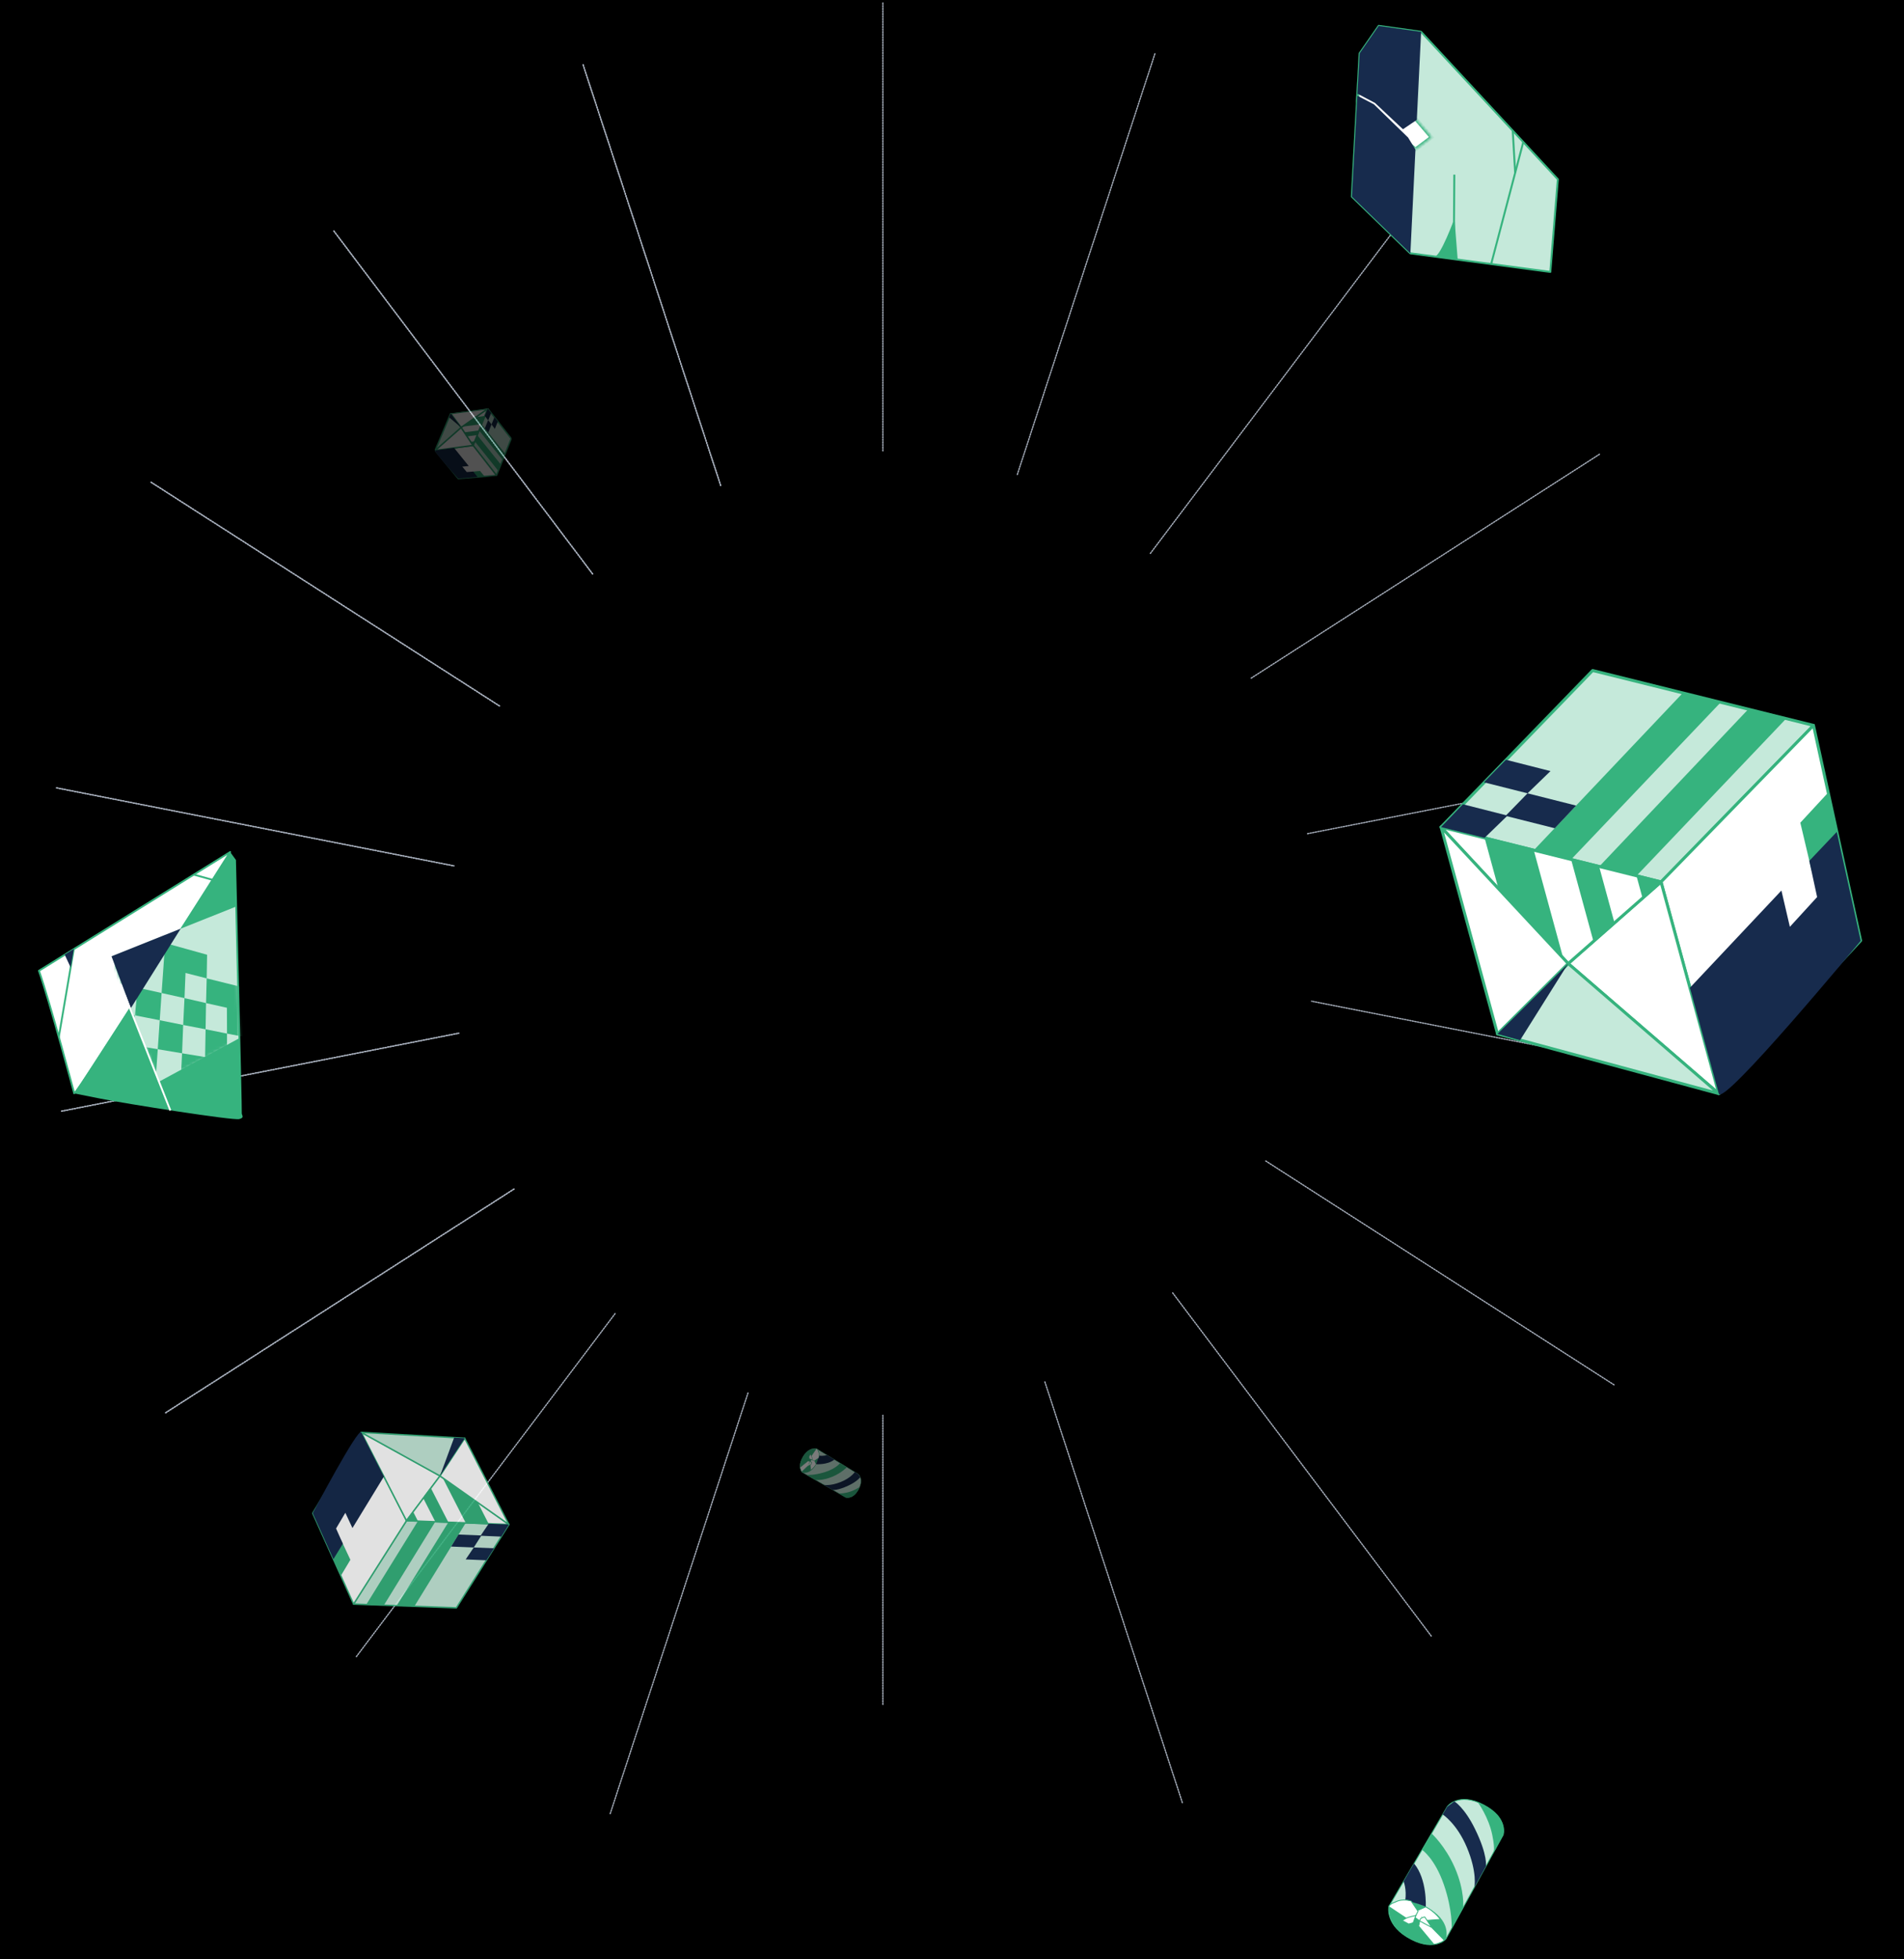 <svg width="631" height="649" viewBox="0 0 631 649" fill="none" xmlns="http://www.w3.org/2000/svg">
<rect width="631" height="649" fill="#currentColor"/>
<path d="M54.9 467.979L170.681 393.662" stroke="#A5ADBA" stroke-width="0.426" stroke-miterlimit="10" stroke-linecap="round" stroke-dasharray="0.43 0.43"/>
<path d="M20.396 368.078L152.06 342.25" stroke="#A5ADBA" stroke-width="0.426" stroke-miterlimit="10" stroke-linecap="round" stroke-dasharray="0.43 0.43"/>
<path d="M18.753 260.988L150.417 286.817" stroke="#A5ADBA" stroke-width="0.426" stroke-miterlimit="10" stroke-linecap="round" stroke-dasharray="0.43 0.43"/>
<path d="M50.08 159.747L165.861 234.064" stroke="#A5ADBA" stroke-width="0.426" stroke-miterlimit="10" stroke-linecap="round" stroke-dasharray="0.43 0.43"/>
<path d="M110.654 76.536L196.641 190.448" stroke="#A5ADBA" stroke-width="0.426" stroke-miterlimit="10" stroke-linecap="round" stroke-dasharray="0.43 0.43"/>
<path d="M193.246 21.468L238.923 161.087" stroke="#A5ADBA" stroke-width="0.426" stroke-miterlimit="10" stroke-linecap="round" stroke-dasharray="0.43 0.43"/>
<path d="M292.596 1V149.634" stroke="#A5ADBA" stroke-width="0.426" stroke-miterlimit="10" stroke-linecap="round" stroke-dasharray="0.43 0.43"/>
<path d="M382.746 17.812L337.069 157.431" stroke="#A5ADBA" stroke-width="0.426" stroke-miterlimit="10" stroke-linecap="round" stroke-dasharray="0.43 0.43"/>
<path d="M466.98 69.712L381.102 183.502" stroke="#A5ADBA" stroke-width="0.426" stroke-miterlimit="10" stroke-linecap="round" stroke-dasharray="0.43 0.43"/>
<path d="M530.073 150.486L414.402 224.803" stroke="#A5ADBA" stroke-width="0.426" stroke-miterlimit="10" stroke-linecap="round" stroke-dasharray="0.43 0.43"/>
<path d="M564.578 250.511L433.023 276.217" stroke="#A5ADBA" stroke-width="0.426" stroke-miterlimit="10" stroke-linecap="round" stroke-dasharray="0.43 0.43"/>
<path d="M566.33 357.479L434.667 331.65" stroke="#A5ADBA" stroke-width="0.426" stroke-miterlimit="10" stroke-linecap="round" stroke-dasharray="0.43 0.43"/>
<path d="M534.894 458.72L419.222 384.403" stroke="#A5ADBA" stroke-width="0.426" stroke-miterlimit="10" stroke-linecap="round" stroke-dasharray="0.43 0.43"/>
<path d="M474.32 541.932L388.442 428.02" stroke="#A5ADBA" stroke-width="0.426" stroke-miterlimit="10" stroke-linecap="round" stroke-dasharray="0.43 0.43"/>
<path d="M391.837 597.122L346.16 457.381" stroke="#A5ADBA" stroke-width="0.426" stroke-miterlimit="10" stroke-linecap="round" stroke-dasharray="0.43 0.43"/>
<path d="M292.596 564.592L292.596 468.832" stroke="#A5ADBA" stroke-width="0.426" stroke-miterlimit="10" stroke-linecap="round" stroke-dasharray="0.43 0.43"/>
<path d="M202.228 600.775L248.015 461.034" stroke="#A5ADBA" stroke-width="0.426" stroke-miterlimit="10" stroke-linecap="round" stroke-dasharray="0.43 0.43"/>
<path d="M118.103 548.753L203.981 434.963" stroke="#A5ADBA" stroke-width="0.426" stroke-miterlimit="10" stroke-linecap="round" stroke-dasharray="0.43 0.43"/>
<path d="M54.9 467.979L170.681 393.662" stroke="#A5ADBA" stroke-width="0.426" stroke-miterlimit="10" stroke-linecap="round" stroke-dasharray="0.43 0.43"/>
<path d="M20.396 368.078L152.06 342.25" stroke="#A5ADBA" stroke-width="0.426" stroke-miterlimit="10" stroke-linecap="round" stroke-dasharray="0.43 0.43"/>
<path d="M18.753 260.988L150.417 286.817" stroke="#A5ADBA" stroke-width="0.426" stroke-miterlimit="10" stroke-linecap="round" stroke-dasharray="0.43 0.43"/>
<path d="M50.08 159.747L165.861 234.064" stroke="#A5ADBA" stroke-width="0.426" stroke-miterlimit="10" stroke-linecap="round" stroke-dasharray="0.43 0.43"/>
<path d="M110.654 76.536L196.641 190.448" stroke="#A5ADBA" stroke-width="0.426" stroke-miterlimit="10" stroke-linecap="round" stroke-dasharray="0.43 0.43"/>
<path d="M193.246 21.468L238.923 161.087" stroke="#A5ADBA" stroke-width="0.426" stroke-miterlimit="10" stroke-linecap="round" stroke-dasharray="0.43 0.43"/>
<g clip-path="url(#clip0_1_468)">
<path d="M477.576 273.972L527.813 222.109L601.009 240.287L550.479 292.135L477.576 273.972Z" fill="#C5E9DA" stroke="#36B37E" stroke-width="0.977" stroke-miterlimit="10" stroke-linejoin="round"/>
<path d="M550.48 292.136L601.01 240.288L616.618 311.568L569.617 362.26L550.48 292.136Z" fill="white" stroke="#36B37E" stroke-width="0.977" stroke-miterlimit="10" stroke-linejoin="round"/>
<path d="M550.479 292.138L519.706 319.18L569.616 362.262L550.479 292.138Z" fill="white" stroke="#36B37E" stroke-width="0.977" stroke-miterlimit="10" stroke-linejoin="round"/>
<path d="M519.706 319.179L477.577 273.974L550.48 292.136L519.706 319.179Z" fill="white" stroke="#36B37E" stroke-width="0.977" stroke-miterlimit="10" stroke-linejoin="round"/>
<path d="M569.617 362.261L496.275 342.488L519.706 319.179L569.617 362.261Z" fill="#C5E9DA" stroke="#36B37E" stroke-width="0.977" stroke-miterlimit="10" stroke-linejoin="round"/>
<path d="M477.577 273.974L496.274 342.488L519.706 319.179L477.577 273.974Z" fill="white" stroke="#36B37E" stroke-width="0.977" stroke-miterlimit="10" stroke-linejoin="round"/>
<path d="M535.048 305.669L544.366 297.552L535.048 305.669Z" fill="#644DF2"/>
<path d="M542.339 290.128L544.365 297.552L550.48 292.135L542.339 290.128Z" fill="#36B37E"/>
<path d="M542.34 290.129L591.943 238.054L579.37 234.949L529.971 287.065L542.34 290.129Z" fill="#36B37E"/>
<path d="M520.677 284.701L570.279 232.626L557.707 229.522L508.308 281.637L520.677 284.701Z" fill="#36B37E"/>
<path d="M520.676 284.699L528.194 312.248L535.048 305.668L529.971 287.064L520.676 284.699Z" fill="#36B37E"/>
<path d="M508.307 281.637L518.071 317.415L496.592 294.349L492.003 277.533L508.307 281.637Z" fill="#36B37E"/>
<path d="M492.003 277.533L499.605 270.173L484.837 266.418L477.577 273.974L492.003 277.533Z" fill="#172B4D"/>
<path d="M515.259 274.357L522.34 266.851L506.239 262.788L498.954 270.254L515.259 274.357Z" fill="#172B4D"/>
<path d="M506.239 262.788L513.841 255.428L499.073 251.673L491.789 259.139L506.239 262.788Z" fill="#172B4D"/>
<path d="M517.747 321.156L519.706 319.179L503.764 344.577L496.275 342.488L517.747 321.156Z" fill="#172B4D"/>
<path d="M605.917 262.495L596.64 272.523L600.399 288.411L609.432 278.546L605.917 262.495Z" fill="#36B37E"/>
<path d="M599.611 285.167L602.207 297.145L593.174 307.01L590.375 294.992L560.049 327.198C560.049 327.198 568.348 357.609 569.617 362.26C570.887 366.911 616.643 311.657 616.643 311.657L608.717 275.57L599.611 285.167Z" fill="#172B4D"/>
</g>
<g opacity="0.88">
<g clip-path="url(#clip1_1_468)">
<path d="M168.651 504.991L151.246 532.596L117.181 531.352L134.718 503.726L168.651 504.991Z" fill="#C5E9DA" stroke="#36B37E" stroke-width="0.474" stroke-miterlimit="10" stroke-linejoin="round"/>
<path d="M134.717 503.725L117.18 531.351L103.658 501.271L119.741 474.484L134.717 503.725Z" fill="white" stroke="#36B37E" stroke-width="0.474" stroke-miterlimit="10" stroke-linejoin="round"/>
<path d="M134.717 503.726L145.818 488.907L119.741 474.485L134.717 503.726Z" fill="white" stroke="#36B37E" stroke-width="0.474" stroke-miterlimit="10" stroke-linejoin="round"/>
<path d="M145.818 488.906L168.651 504.99L134.717 503.726L145.818 488.906Z" fill="white" stroke="#36B37E" stroke-width="0.474" stroke-miterlimit="10" stroke-linejoin="round"/>
<path d="M119.741 474.484L154.018 476.42L145.818 488.906L119.741 474.484Z" fill="#C5E9DA" stroke="#36B37E" stroke-width="0.474" stroke-miterlimit="10" stroke-linejoin="round"/>
<path d="M168.651 504.99L154.019 476.42L145.818 488.906L168.651 504.99Z" fill="white" stroke="#36B37E" stroke-width="0.474" stroke-miterlimit="10" stroke-linejoin="round"/>
<path d="M140.286 496.305L136.918 500.761L140.286 496.305Z" fill="#644DF2"/>
<path d="M138.504 503.857L136.918 500.762L134.717 503.725L138.504 503.857Z" fill="#36B37E"/>
<path d="M138.504 503.857L121.398 531.497L127.247 531.703L144.259 504.064L138.504 503.857Z" fill="#36B37E"/>
<path d="M148.59 504.248L131.485 531.888L137.334 532.094L154.346 504.455L148.59 504.248Z" fill="#36B37E"/>
<path d="M148.59 504.248L142.707 492.76L140.286 496.307L144.259 504.065L148.59 504.248Z" fill="#36B37E"/>
<path d="M154.346 504.454L146.705 489.535L158.348 497.743L161.939 504.755L154.346 504.454Z" fill="#36B37E"/>
<path d="M161.939 504.755L159.26 508.717L166.141 509.006L168.651 504.99L161.939 504.755Z" fill="#172B4D"/>
<path d="M151.947 508.32L149.512 512.298L157.011 512.6L159.54 508.621L151.947 508.32Z" fill="#172B4D"/>
<path d="M157.011 512.599L154.332 516.56L161.213 516.85L163.742 512.871L157.011 512.599Z" fill="#172B4D"/>
<path d="M146.501 487.85L145.818 488.906L150.511 476.192L154.018 476.42L146.501 487.85Z" fill="#172B4D"/>
<path d="M112.948 521.985L116.12 516.688L112.982 510.009L109.902 515.211L112.948 521.985Z" fill="#36B37E"/>
<path d="M113.632 511.37L111.372 506.313L114.451 501.11L116.806 506.166L127.229 489.105C127.229 489.105 120.734 476.424 119.741 474.484C118.748 472.545 103.639 501.234 103.639 501.234L110.496 516.46L113.632 511.37Z" fill="#172B4D"/>
</g>
</g>
<g opacity="0.32">
<g clip-path="url(#clip2_1_468)">
<path d="M161.642 135.369L169.422 145.28L164.55 157.505L156.78 147.544L161.642 135.369Z" fill="#C5E9DA" stroke="#36B37E" stroke-width="0.474" stroke-miterlimit="10" stroke-linejoin="round"/>
<path d="M156.78 147.542L164.55 157.503L151.858 158.518L144.204 149.194L156.78 147.542Z" fill="white" stroke="#36B37E" stroke-width="0.474" stroke-miterlimit="10" stroke-linejoin="round"/>
<path d="M156.78 147.543L152.831 141.584L144.204 149.195L156.78 147.543Z" fill="white" stroke="#36B37E" stroke-width="0.474" stroke-miterlimit="10" stroke-linejoin="round"/>
<path d="M152.831 141.584L161.641 135.368L156.779 147.543L152.831 141.584Z" fill="white" stroke="#36B37E" stroke-width="0.474" stroke-miterlimit="10" stroke-linejoin="round"/>
<path d="M144.203 149.195L149.354 136.982L152.831 141.584L144.203 149.195Z" fill="#C5E9DA" stroke="#36B37E" stroke-width="0.474" stroke-miterlimit="10" stroke-linejoin="round"/>
<path d="M161.641 135.368L149.354 136.982L152.831 141.584L161.641 135.368Z" fill="white" stroke="#36B37E" stroke-width="0.474" stroke-miterlimit="10" stroke-linejoin="round"/>
<path d="M154.804 144.556L155.987 146.358L154.804 144.556Z" fill="#644DF2"/>
<path d="M157.318 146.184L155.987 146.358L156.779 147.544L157.318 146.184Z" fill="#36B37E"/>
<path d="M157.318 146.185L165.15 155.991L165.984 153.89L158.14 144.119L157.318 146.185Z" fill="#36B37E"/>
<path d="M158.769 142.566L166.6 152.373L167.434 150.272L159.591 140.5L158.769 142.566Z" fill="#36B37E"/>
<path d="M158.769 142.566L153.829 143.215L154.804 144.556L158.141 144.118L158.769 142.566Z" fill="#36B37E"/>
<path d="M159.591 140.5L153.174 141.343L157.67 138.174L160.685 137.778L159.591 140.5Z" fill="#36B37E"/>
<path d="M160.686 137.778L161.778 139.267L162.776 136.802L161.642 135.368L160.686 137.778Z" fill="#172B4D"/>
<path d="M160.685 141.874L161.816 143.276L162.898 140.588L161.78 139.152L160.685 141.874Z" fill="#172B4D"/>
<path d="M162.898 140.588L163.991 142.076L164.989 139.612L163.87 138.176L162.898 140.588Z" fill="#172B4D"/>
<path d="M152.535 141.199L152.831 141.584L148.816 138.228L149.354 136.982L152.535 141.199Z" fill="#172B4D"/>
<path d="M160.594 157.828L159.079 155.987L156.244 156.262L157.736 158.057L160.594 157.828Z" fill="#36B37E"/>
<path d="M156.824 156.202L154.691 156.368L153.199 154.573L155.343 154.373L150.491 148.369C150.491 148.369 145.038 149.086 144.203 149.195C143.369 149.305 151.841 158.521 151.841 158.521L158.268 158.003L156.824 156.202Z" fill="#172B4D"/>
</g>
</g>
<g clip-path="url(#clip3_1_468)">
<path d="M12.911 321.566L76.284 282.239C76.284 282.239 25.457 362.542 24.605 362.196C24.605 362.196 16.702 332.44 12.911 321.566Z" fill="white" stroke="#36B37E" stroke-width="0.613" stroke-miterlimit="10" stroke-linejoin="round"/>
<path d="M76.285 282.239L78.195 284.869C78.195 284.869 80.255 367.79 80.126 368.598C79.996 369.406 81.267 370.187 79.272 370.701C77.276 371.214 41.932 365.66 33.24 363.916C24.605 362.195 24.605 362.195 24.605 362.195L76.285 282.239Z" fill="#36B37E"/>
<path d="M36.968 316.775L52.483 358.428L79.039 344.061L77.975 300.402L36.968 316.775Z" fill="#C5E9DA"/>
<mask id="mask0_1_468" style="mask-type:alpha" maskUnits="userSpaceOnUse" x="37" y="300" width="43" height="59">
<path d="M37.172 317.075L52.687 358.727L79.244 344.361L78.18 300.702L37.172 317.075Z" fill="#C5E9DA"/>
</mask>
<g mask="url(#mask0_1_468)">
<path d="M75.235 342.379L68.136 340.951L67.972 350.152L60.337 348.904L59.851 358.901L67.772 359.934L75.306 360.943L82.453 361.927L82.162 352.541L75.221 351.376L75.235 342.379Z" fill="#36B37E"/>
<path d="M60.707 339.522L68.136 340.951L68.285 332.274L61.142 330.629L60.707 339.522Z" fill="#36B37E"/>
<path d="M52.937 337.954L52.282 347.552L60.338 348.905L60.707 339.522L52.937 337.954Z" fill="#36B37E"/>
<path d="M52.937 337.955L53.555 328.938L45.603 327.164L44.723 336.339L52.937 337.955Z" fill="#36B37E"/>
<path d="M44.723 336.339L36.145 334.642L34.861 344.645L33.494 355.344L42.78 356.601L51.566 357.787L52.282 347.552L43.782 346.151L44.723 336.339Z" fill="#36B37E"/>
<path d="M94.621 346.152L94.05 338.108L88.055 336.732L81.754 335.297L81.546 327.335L75.177 325.741L68.5 324.088L68.285 332.275L75.201 333.827L75.235 342.38L81.993 343.669L82.162 352.542L88.796 353.648L88.421 344.957L94.621 346.152Z" fill="#36B37E"/>
<path d="M87.363 321.489L81.347 319.839L81.546 327.334L87.722 328.916L87.363 321.489Z" fill="#36B37E"/>
<path d="M61.483 322.295L68.5 324.086L68.633 316.263L61.856 314.37L54.714 312.395L54.158 320.444L53.555 328.937L61.142 330.629L61.483 322.295Z" fill="#36B37E"/>
<path d="M46.47 318.514L38.441 316.444L37.311 325.253L45.603 327.165L46.47 318.514Z" fill="#36B37E"/>
<path d="M28.519 323.268L27.009 332.849L36.145 334.641L37.312 325.251L28.519 323.268Z" fill="#36B37E"/>
</g>
<path d="M36.967 316.776L59.885 307.617L43.367 333.939L36.967 316.776Z" fill="#172B4D"/>
<path d="M24.453 314.339L19.489 343.502" stroke="#36B37E" stroke-width="0.613" stroke-miterlimit="10" stroke-linejoin="round"/>
<path d="M23.418 320.473L21.436 316.225L24.453 314.34L23.418 320.473Z" fill="#172B4D"/>
<path d="M64.241 289.726L70.37 291.422" stroke="#36B37E" stroke-width="0.613" stroke-miterlimit="10" stroke-linejoin="round"/>
<path d="M41.351 329.61L56.463 367.856" stroke="white" stroke-width="0.613" stroke-miterlimit="10" stroke-linejoin="round"/>
</g>
<g clip-path="url(#clip4_1_468)">
<path d="M513.785 90.069L467.387 83.913L448.013 65.119L450.585 17.65L456.886 8.569L470.943 10.535L516.276 59.382L513.785 90.069Z" fill="#C5E9DA" stroke="#36B37E" stroke-width="0.646" stroke-miterlimit="10" stroke-linejoin="round"/>
<path d="M483.09 85.998L482.018 72.351C482.018 72.351 477.331 85.227 475.381 84.976C473.378 84.687 483.09 85.998 483.09 85.998Z" fill="#36B37E"/>
<path d="M494.18 87.478L504.813 47.098" stroke="#36B37E" stroke-width="0.646" stroke-miterlimit="10"/>
<path d="M502.133 57.198L501.335 43.269" stroke="#36B37E" stroke-width="0.646" stroke-miterlimit="10"/>
<mask id="path-102-inside-1_1_468" fill="white">
<path d="M469.091 49.54L474.492 45.498L469.544 39.704L450.074 27.058L449.698 33.721L469.091 49.54Z"/>
</mask>
<path d="M469.091 49.54L474.492 45.498L469.544 39.704L450.074 27.058L449.698 33.721L469.091 49.54Z" fill="white" stroke="#36B37E" stroke-width="1.293" mask="url(#path-102-inside-1_1_468)"/>
<path d="M481.83 78.916L481.972 57.85" stroke="#36B37E" stroke-width="0.646" stroke-miterlimit="10"/>
<path d="M449.832 31.375L450.016 31.109L455.662 34.083L464.949 42.81L469.544 39.704L470.966 10.557L456.909 8.591L450.607 17.672L449.832 31.375Z" fill="#172B4D"/>
<path d="M455.331 34.561L449.844 31.697L448.036 65.14L467.41 83.935L469.091 49.539L466.655 45.566L455.331 34.561Z" fill="#172B4D"/>
</g>
<g opacity="0.48" clip-path="url(#clip5_1_468)">
<path d="M270.568 479.859L284.387 488.288C284.387 488.288 286.433 489.9 284.509 493.372C282.585 496.843 280.254 496.001 280.254 496.001L265.902 487.741C265.902 487.741 264.201 486.175 265.907 482.963C267.88 479.228 270.568 479.859 270.568 479.859Z" fill="#C5E9DA" stroke="#36B37E" stroke-width="0.122" stroke-miterlimit="10"/>
<path d="M270.567 479.859C270.567 479.859 272.526 481.06 270.436 485.013C268.473 488.716 265.902 487.742 265.902 487.742C265.902 487.742 264.25 486.037 265.907 482.964C267.564 479.891 269.552 479.836 270.567 479.859Z" fill="#36B37E"/>
<path d="M283.29 487.614C283.29 487.614 282.012 489.56 278.648 490.904C275.08 492.332 273.047 491.854 273.047 491.854L275.93 493.519C275.93 493.519 277.443 493.838 281.173 492.098C284.218 490.679 285.087 489.28 285.087 489.28L284.37 488.284L283.29 487.614Z" fill="#172B4D"/>
<path d="M278.391 484.67C278.391 484.67 277.153 486.412 273.494 487.599C269.834 488.786 267.322 488.573 267.322 488.573L270.205 490.238C270.205 490.238 272.54 490.534 275.838 489.171C278.895 487.9 280.64 486.045 280.64 486.045L278.872 484.961L278.391 484.67Z" fill="#36B37E"/>
<path d="M270.437 485.014C270.437 485.014 274.272 485.303 276.526 483.487L274.053 481.985C274.053 481.985 272.925 482.413 271.383 482.166C271.383 482.166 270.976 483.95 270.437 485.014Z" fill="#172B4D"/>
<path d="M268.972 483.498L268.485 484.129L268.648 487.018C268.648 487.018 269.767 486.247 270.436 485.014L269.843 483.588L268.972 483.498Z" fill="white" stroke="#36B37E" stroke-width="0.122" stroke-miterlimit="10"/>
<path d="M271.166 480.742C271.166 480.742 271.001 480.04 270.562 479.85L268.241 483.208C268.241 483.208 269.048 483.485 269.249 483.597C269.456 483.719 269.835 483.927 269.835 483.927L271.259 483.001C271.265 483.012 271.753 481.879 271.166 480.742Z" fill="white" stroke="#36B37E" stroke-width="0.122" stroke-miterlimit="10"/>
<path d="M284.895 492.56C284.895 492.56 282.823 494.026 280.295 494.49C277.946 494.925 277.729 494.558 277.729 494.558L280.254 496.002C280.254 496.002 281.332 496.367 282.683 495.537C284.034 494.707 284.895 492.56 284.895 492.56Z" fill="#36B37E"/>
<path d="M269.255 483.606C269.255 483.606 269.074 482.522 268.857 482.155C268.64 481.787 268.591 481.675 268.591 481.675L268.078 482.585L268.246 483.216L269.255 483.606Z" fill="white" stroke="#36B37E" stroke-width="0.122" stroke-miterlimit="10"/>
<path d="M268.475 484.135L267.759 483.973L265.193 486.031C265.193 486.031 265.127 486.291 265.496 487.159L265.724 487.52L268.762 484.63C268.752 484.636 268.838 484.212 268.475 484.135Z" fill="white" stroke="#36B37E" stroke-width="0.122" stroke-miterlimit="10"/>
<path d="M268.475 484.135C268.475 484.135 267.524 485.816 267.561 485.782C267.598 485.748 269.022 484.849 269.022 484.849C269.022 484.849 268.971 484.126 268.475 484.135Z" fill="white" stroke="#36B37E" stroke-width="0.122" stroke-miterlimit="10"/>
</g>
<g clip-path="url(#clip6_1_468)">
<path d="M460.278 631.563L479.658 598.41C479.658 598.41 483.39 593.485 491.711 597.894C500.031 602.303 498.138 607.869 498.138 607.869L479.183 642.279C479.183 642.279 475.544 646.383 467.85 642.48C458.901 637.966 460.278 631.563 460.278 631.563Z" fill="#C5E9DA" stroke="#36B37E" stroke-width="0.289" stroke-miterlimit="10"/>
<path d="M460.279 631.563C460.279 631.563 463.04 626.865 472.51 631.645C481.379 636.138 479.183 642.279 479.183 642.279C479.183 642.279 475.214 646.273 467.85 642.48C460.486 638.687 460.268 633.973 460.279 631.563Z" fill="#36B37E"/>
<path d="M478.107 601.041C478.107 601.041 482.777 603.986 486.115 611.906C489.663 620.306 488.619 625.148 488.619 625.148L492.44 618.235C492.44 618.235 493.13 614.632 488.835 605.863C485.336 598.704 481.978 596.703 481.978 596.703L479.648 598.449L478.107 601.041Z" fill="#172B4D"/>
<path d="M471.339 612.794C471.339 612.794 475.526 615.651 478.504 624.279C481.483 632.907 481.09 638.875 481.09 638.875L484.91 631.963C484.91 631.963 485.509 626.41 482.129 618.648C478.978 611.454 474.499 607.398 474.499 607.398L472.008 611.64L471.339 612.794Z" fill="#36B37E"/>
<path d="M472.509 631.646C472.509 631.646 473.025 622.536 468.616 617.27L465.164 623.202C465.164 623.202 466.23 625.858 465.712 629.528C465.712 629.528 469.962 630.413 472.509 631.646Z" fill="#172B4D"/>
<path d="M468.979 635.186L470.497 636.312L477.343 635.798C477.343 635.798 475.464 633.178 472.509 631.646L469.153 633.116L468.979 635.186Z" fill="white" stroke="#36B37E" stroke-width="0.289" stroke-miterlimit="10"/>
<path d="M462.341 630.105C462.341 630.105 460.683 630.528 460.253 631.577L468.32 636.934C468.32 636.934 468.942 635.006 469.198 634.524C469.48 634.028 469.956 633.119 469.956 633.119L467.696 629.783C467.721 629.769 465.013 628.662 462.341 630.105Z" fill="white" stroke="#36B37E" stroke-width="0.289" stroke-miterlimit="10"/>
<path d="M489.767 597.014C489.767 597.014 493.335 601.864 494.549 607.839C495.685 613.392 494.823 613.923 494.823 613.923L498.138 607.87C498.138 607.87 498.955 605.295 496.926 602.127C494.896 598.959 489.767 597.014 489.767 597.014Z" fill="#36B37E"/>
<path d="M469.223 634.511C469.223 634.511 466.662 634.988 465.8 635.519C464.938 636.05 464.674 636.17 464.674 636.17L466.855 637.347L468.345 636.921L469.223 634.511Z" fill="white" stroke="#36B37E" stroke-width="0.289" stroke-miterlimit="10"/>
<path d="M470.511 636.337L470.16 638.042L475.157 644.036C475.157 644.036 475.774 644.18 477.818 643.268L478.665 642.712L471.674 635.633C471.688 635.658 470.68 635.472 470.511 636.337Z" fill="white" stroke="#36B37E" stroke-width="0.289" stroke-miterlimit="10"/>
<path d="M470.512 636.337C470.512 636.337 474.541 638.517 474.458 638.431C474.375 638.345 472.18 635.006 472.18 635.006C472.18 635.006 470.467 635.161 470.512 636.337Z" fill="white" stroke="#36B37E" stroke-width="0.289" stroke-miterlimit="10"/>
</g>
<defs>
<clipPath id="clip0_1_468">
<rect width="128.874" height="147.139" fill="white" transform="translate(467.316 238.14) rotate(-15.264)"/>
</clipPath>
<clipPath id="clip1_1_468">
<rect width="58.247" height="66.502" fill="white" transform="translate(176.516 519.888) rotate(152.88)"/>
</clipPath>
<clipPath id="clip2_1_468">
<rect width="22.488" height="25.675" fill="white" transform="translate(168.079 134.441) rotate(82.516)"/>
</clipPath>
<clipPath id="clip3_1_468">
<rect width="92.485" height="94.141" fill="white" transform="translate(35.433 265.312) rotate(22.11)"/>
</clipPath>
<clipPath id="clip4_1_468">
<rect width="93.857" height="62.959" fill="white" transform="translate(501.69 108.119) rotate(-145.241)"/>
</clipPath>
<clipPath id="clip5_1_468">
<rect width="20.41" height="16.267" fill="white" transform="translate(277.395 475.21) rotate(61.074)"/>
</clipPath>
<clipPath id="clip6_1_468">
<rect width="48.421" height="38.593" fill="white" transform="translate(448.945 615.574) rotate(-30)"/>
</clipPath>
</defs>
</svg>
